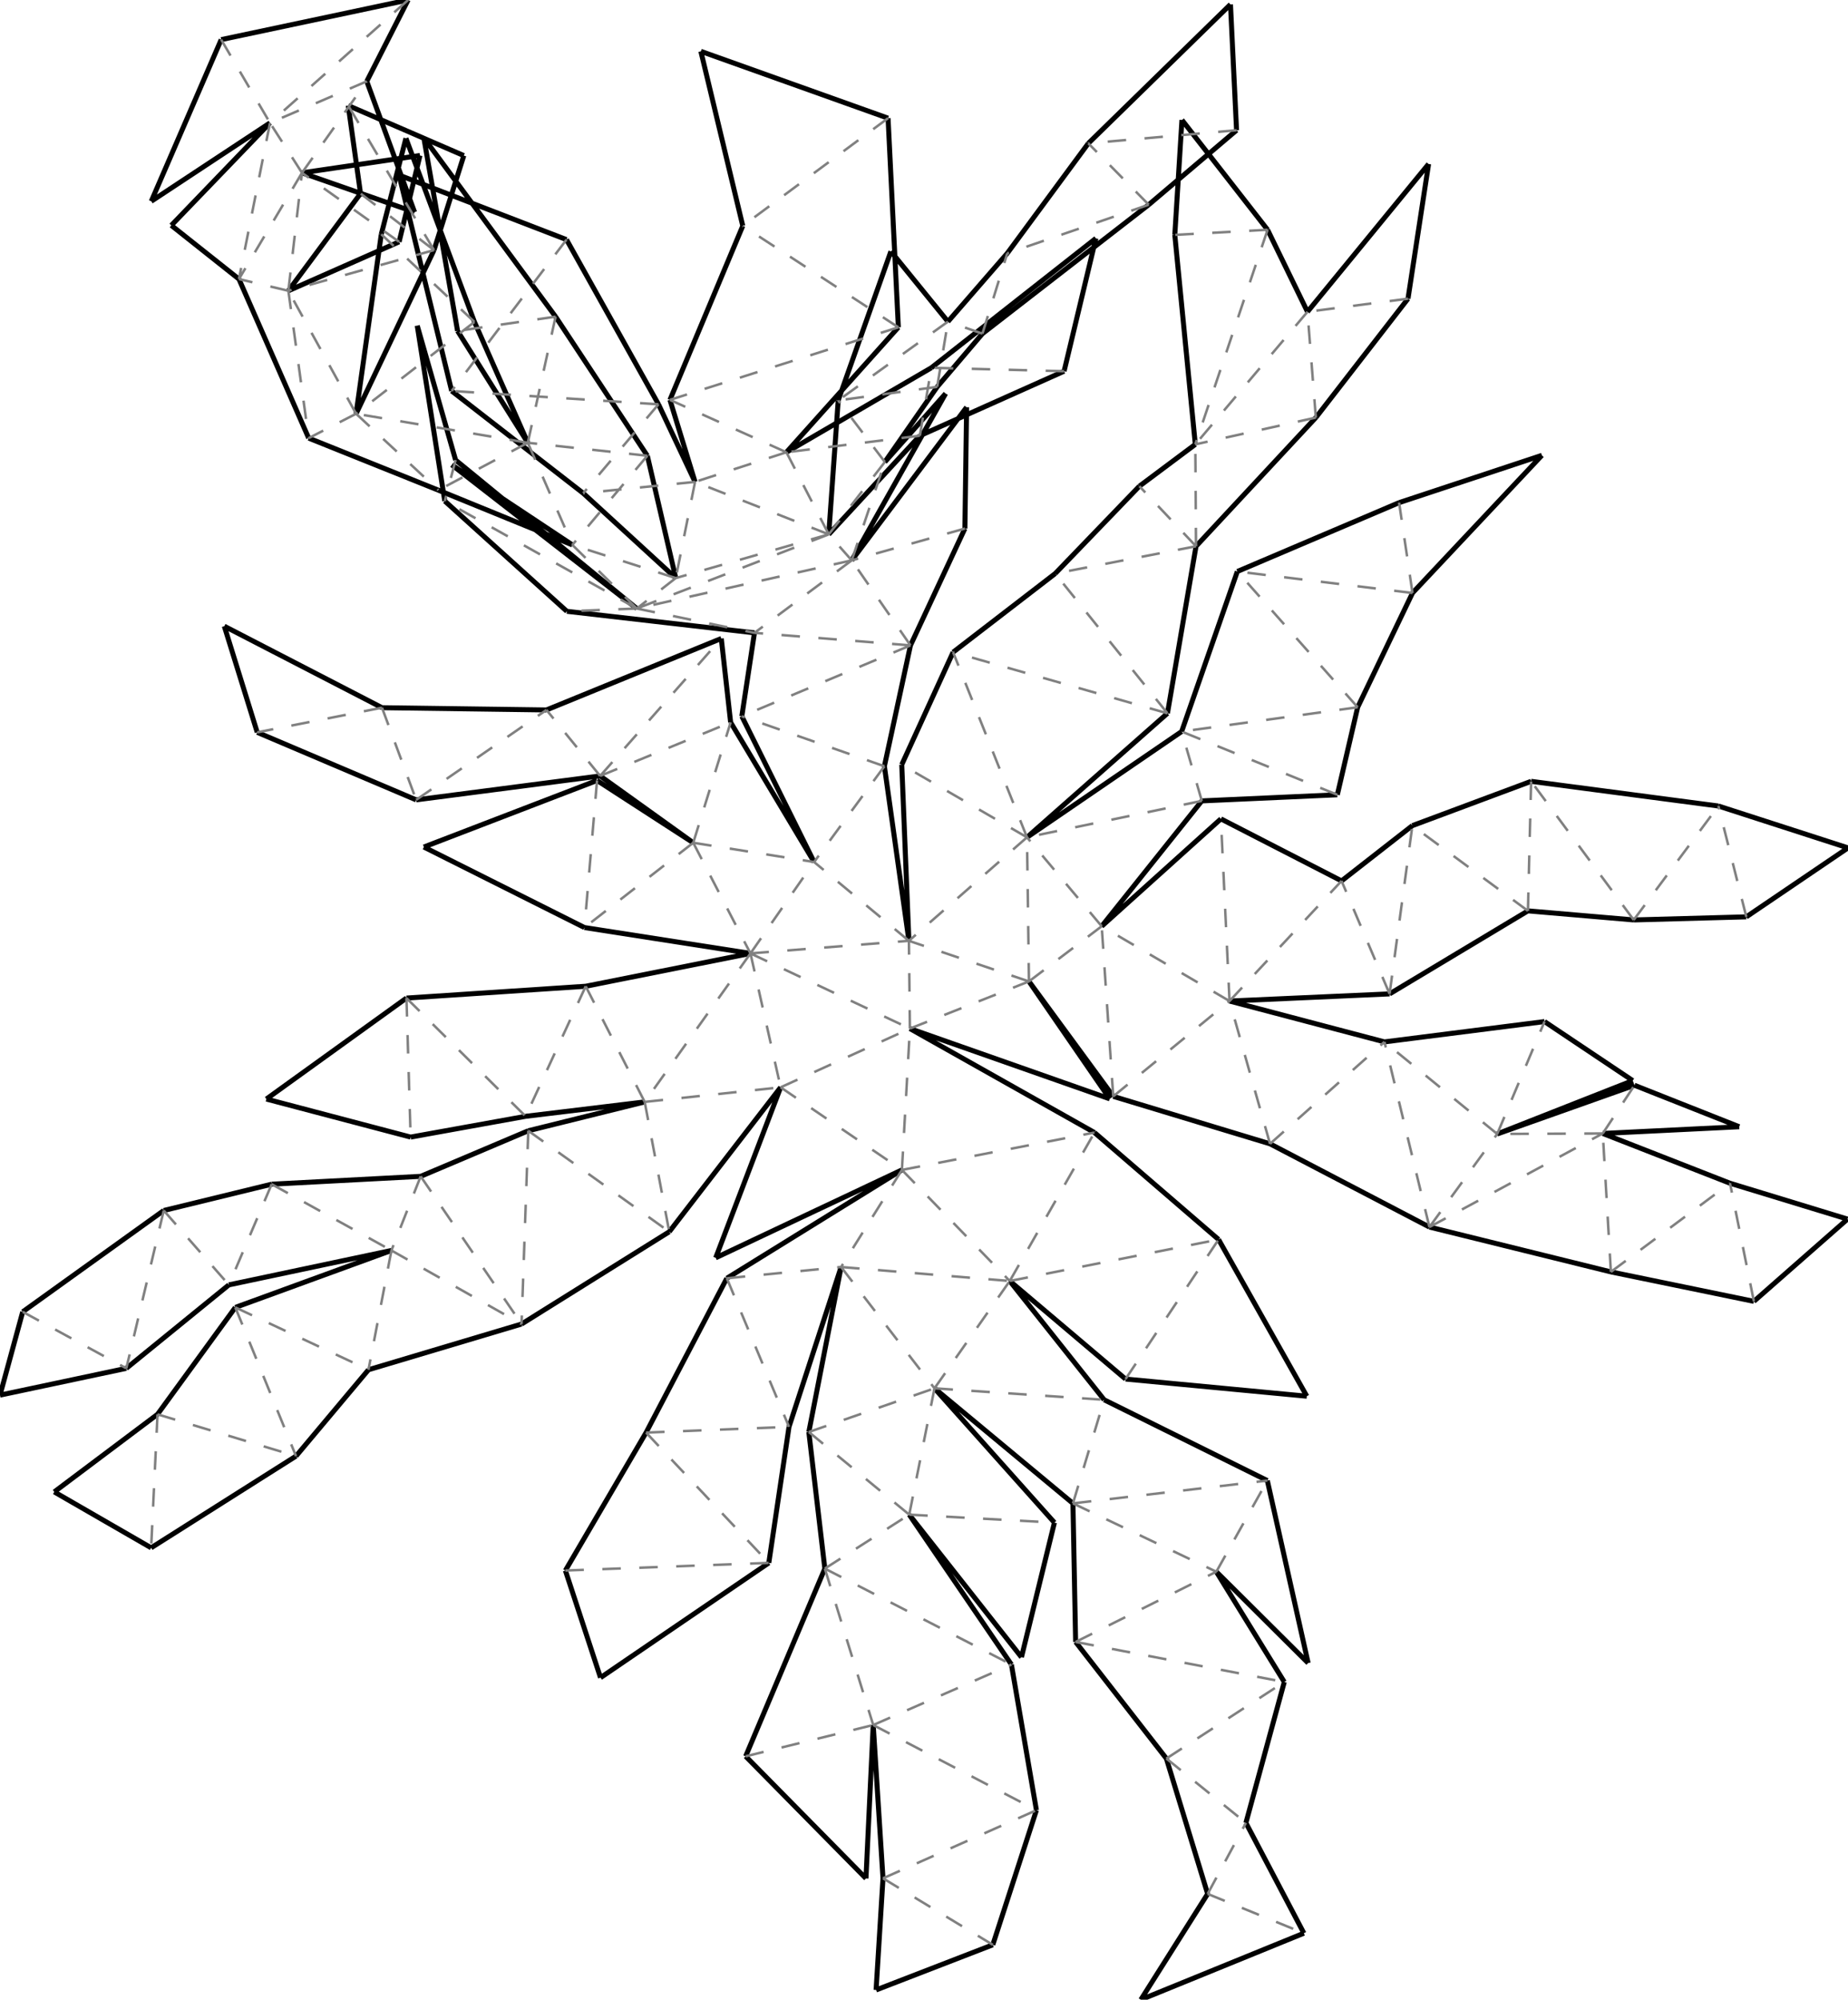 <?xml version="1.0"?>
<svg width="16203" height="17529" version="1.1" xmlns="http://www.w3.org/2000/svg" >
<defs>
<style type="text/css"><![CDATA[
.m {stroke:rgb(255,0,0);stroke-width:21.911;}
.v {stroke:rgb(0,0,255);stroke-width:21.911;}
.b {stroke:rgb(0,0,0);stroke-width:43.822;fill:white}
.n {stroke:rgb(128,128,128);stroke-width:21.911}
.t {stroke:rgb(0,128,0);stroke-width:21.911;}
.c {stroke:rgb(128,128,128);stroke-width:21.911;stroke-dasharray:162.03, 162.03;}
]]></style>
</defs>
<path fill="none" style="stroke:black;stroke-width:43.822;" d=" M 4791.49 6223.24 L 3349.37 6203.55 M 3648.84 7011.49 L 5261.94 6801.74 M 3349.37 6203.55 L 1966.69 5489.22 M 1966.69 5489.22 L 2255.3 6419.55 M 2255.3 6419.55 L 3648.84 7011.49 M 2382.03 10380.4 L 1435.68 10611.1 M 1107.66 11994.6 L 2006.73 11263 M 0 12229.5 L 1107.66 11994.6 M 199.184 11499.1 L 0 12229.5 M 1435.68 10611.1 L 199.184 11499.1 M 1326.31 1764.33 L 2367.27 1077.34 M 1939.32 347.401 L 1326.31 1764.33 M 1502.09 1975.68 L 2095.16 2446.32 M 2367.27 1077.34 L 1502.09 1975.68 M 12345.2 2618.15 L 12525.7 1437.56 M 12525.7 1437.56 L 11463.8 2733.18 M 3578.1 0 L 1939.32 347.401 M 11537.1 3660.57 L 12345.2 2618.15 M 10486.5 4788.53 L 11537.1 3660.57 M 10480.3 3895.42 L 9989.84 4261.93 M 9989.84 4261.93 L 9251.83 5027.77 M 7982.9 5657.32 L 8460.13 4633.18 M 6614.99 5547.34 L 6504.14 6278.75 M 6324.17 5597.04 L 4791.49 6223.24 M 6406.14 6332.24 L 6324.17 5597.04 M 3716.4 7424.88 L 5124.55 8130.68 M 5234.86 6841.47 L 3716.4 7424.88 M 3688.43 10311.6 L 2382.03 10380.4 M 3563.69 8748.99 L 2335.33 9634.13 M 2335.33 9634.13 L 3600.35 9967.49 M 1381.1 12397.7 L 475.81 13077.8 M 475.81 13077.8 L 1325.13 13567.7 M 10588.5 16601.5 L 10002.6 17529.1 M 10002.6 17529.1 L 11432.2 16946.2 M 7681.48 17443.6 L 8704.79 17047.9 M 7741.9 16465 L 7681.48 17443.6 M 12384.6 5197.92 L 13519.2 3991.48 M 13519.2 3991.48 L 12267.1 4406.14 M 12267.1 4406.14 L 10848.7 5009.58 M 7754.26 6716.78 L 7982.9 5657.32 M 5261.94 6801.74 L 6078.27 7387.4 M 2006.73 11263 L 3431.99 10961.3 M 2063.4 11460.6 L 1381.1 12397.7 M 15311.5 8036.96 L 16203 7432.31 M 16203 7432.31 L 15066.5 7065.32 M 15066.5 7065.32 L 13424.6 6849.03 M 11903.8 6199.7 L 12384.6 5197.92 M 10848.7 5009.58 L 10360.5 6412.57 M 10236.2 6252.77 L 10486.5 4788.53 M 9251.83 5027.77 L 8356.62 5717.13 M 6504.14 6278.75 L 7137.87 7556.15 M 5135.41 8645.32 L 3563.69 8748.99 M 3600.35 9967.49 L 4608.67 9785.42 M 1325.13 13567.7 L 2595.35 12764.1 M 8704.79 17047.9 L 9087.21 15867.8 M 11432.2 16946.2 L 10924 15978.9 M 10226.6 15415 L 10588.5 16601.5 M 14324.2 8064.04 L 15311.5 8036.96 M 13396.8 7984.46 L 14324.2 8064.04 M 9004.43 7339.79 L 10236.2 6252.77 M 8356.62 5717.13 L 7906.38 6703.04 M 7137.87 7556.15 L 6406.14 6332.24 M 6078.27 7387.4 L 5234.86 6841.47 M 4608.67 9785.42 L 5652.54 9659.2 M 7592.62 16466.2 L 7656.21 15121.3 M 6537.66 15395.5 L 7592.62 16466.2 M 7656.21 15121.3 L 7741.9 16465 M 13424.6 6849.03 L 12383.4 7237.35 M 7969.21 8247.07 L 7754.26 6716.78 M 4631.91 9911.99 L 3688.43 10311.6 M 9087.21 15867.8 L 8868.06 14591.2 M 14315.7 9472.54 L 13542.1 8954.89 M 13127.4 9940.15 L 14315.7 9472.54 M 12183.7 8712.22 L 13396.8 7984.46 M 7906.38 6703.04 L 7969.21 8247.07 M 4573.03 11606.3 L 5867.89 10797.5 M 5652.54 9659.2 L 4631.91 9911.99 M 13542.1 8954.89 L 12138.7 9132.99 M 8868.06 14591.2 L 7971.99 13277.1 M 6917.97 12507.6 L 7374.62 11106.4 M 7971.99 13277.1 L 8956.06 14526.7 M 8956.06 14526.7 L 9245.02 13346.8 M 11135.4 10026.6 L 12533 10756.1 M 9596.22 9927.75 L 7977.89 9016.38 M 7977.89 9016.38 L 9730.13 9632.21 M 9730.13 9632.21 L 9021.85 8602.96 M 7374.62 11106.4 L 7091.69 12552.7 M 9245.02 13346.8 L 8193.54 12169.8 M 11111.9 12978.6 L 9681.09 12270.3 M 9868.61 12088.5 L 11458 12238.9 M 11458 12238.9 L 10684.3 10865.3 M 9681.09 12270.3 L 8853.44 11229 M 8193.54 12169.8 L 9407.5 13178.4 M 8853.44 11229 L 9868.61 12088.5 M 10684.3 10865.3 L 9596.22 9927.75 M 3961.11 4074.77 L 5583.25 5334.22 M 5018.46 4776.44 L 3961.11 4074.77 M 5583.25 5334.22 L 3994.59 4032.78 M 3899.73 4391.99 L 4970.12 5358.62 M 3994.59 4032.78 L 3658.3 2854.53 M 3658.3 2854.53 L 3899.73 4391.99 M 2706.43 3840.5 L 3843.61 4296.78 M 2095.16 2446.32 L 2706.43 3840.5 M 3215.86 712.849 L 3578.1 0 M 11463.8 2733.18 L 11114 2014.17 M 8217 3391.22 L 8613.74 2924.85 M 7467.84 4912.1 L 8291.29 3449.78 M 8291.29 3449.78 L 7758.27 4049.64 M 8460.13 4633.18 L 8475.04 3569.71 M 8475.04 3569.71 L 7467.84 4912.1 M 4970.12 5358.62 L 6614.99 5547.34 M 3843.61 4296.78 L 5018.46 4776.44 M 3122.18 3626.94 L 3805.31 2192.54 M 4627.75 3881.15 L 4159.88 2822.22 M 3053.21 925.304 L 3161.1 1696.36 M 3805.31 2192.54 L 4066.65 1363.81 M 4066.65 1363.81 L 3053.21 925.304 M 2528.3 2548.93 L 3499.48 2119.82 M 3559.06 1211.91 L 3343.09 2053.61 M 4159.88 2822.22 L 3559.06 1211.91 M 3960.13 3427.06 L 5113.53 4323.4 M 5675.87 3995.02 L 4871.26 2775.85 M 10842 1141.58 L 10788.7 38.629 M 10788.7 38.629 L 9542.19 1256.69 M 10072 1794.38 L 10842 1141.58 M 9542.19 1256.69 L 8831.56 2220.47 M 8065.09 3819.47 L 9329.92 3253.91 M 8165.94 3223.91 L 6895.1 3964.54 M 5873.85 3505.29 L 6094.13 4224.12 M 6094.13 4224.12 L 5773.54 3544.07 M 11114 2014.17 L 10363.1 1051.52 M 10363.1 1051.52 L 10300.5 2059.12 M 2647.75 1514.97 L 3634.91 1859.58 M 3634.91 1859.58 L 3215.86 712.849 M 8613.74 2924.85 L 10072 1794.38 M 10300.5 2059.12 L 10480.3 3895.42 M 8831.56 2220.47 L 8311.38 2819.28 M 8311.38 2819.28 L 7811.18 2203.67 M 7811.18 2203.67 L 7349.32 3509.94 M 7758.27 4049.64 L 8217 3391.22 M 7349.32 3509.94 L 7266.33 4684.18 M 7266.33 4684.18 L 8065.09 3819.47 M 5113.53 4323.4 L 5925 5067.32 M 5925 5067.32 L 5675.87 3995.02 M 4011.87 2900.88 L 4627.75 3881.15 M 3343.09 2053.61 L 3122.18 3626.94 M 3161.1 1696.36 L 2528.3 2548.93 M 3499.48 2119.82 L 3682.23 1363.01 M 3682.23 1363.01 L 2647.75 1514.97 M 6895.1 3964.54 L 7876.73 2869.11 M 4871.26 2775.85 L 3715.99 1207.79 M 3715.99 1207.79 L 4011.87 2900.88 M 6512.55 1979.97 L 5873.85 3505.29 M 9608.69 2089.38 L 8165.94 3223.91 M 9329.92 3253.91 L 9608.69 2089.38 M 7876.73 2869.11 L 7786.44 1035.94 M 5773.54 3544.07 L 4967.09 2100.41 M 4967.09 2100.41 L 3498.78 1534.81 M 3498.78 1534.81 L 3960.13 3427.06 M 7786.44 1035.94 L 6145.04 450.02 M 6145.04 450.02 L 6512.55 1979.97 M 4957.27 13766.9 L 5265.18 14706.1 M 5265.18 14706.1 L 6740.89 13700 M 6740.89 13700 L 6917.97 12507.6 M 5664.71 12557.8 L 4957.27 13766.9 M 7232.1 13750 L 6537.66 15395.5 M 6372.66 11205.2 L 5664.71 12557.8 M 3230.74 12007 L 4573.03 11606.3 M 3431.99 10961.3 L 2063.4 11460.6 M 2595.35 12764.1 L 3230.74 12007 M 7091.69 12552.7 L 7232.1 13750 M 6579.97 8357.4 L 5135.41 8645.32 M 5867.89 10797.5 L 6844.54 9531.31 M 7907.86 10255.3 L 6372.66 11205.2 M 6844.54 9531.31 L 6275.13 11025.6 M 6275.13 11025.6 L 7907.86 10255.3 M 5124.55 8130.68 L 6579.97 8357.4 M 9430.92 14392.9 L 10226.6 15415 M 11260.4 14743.9 L 10664.6 13777.4 M 10924 15978.9 L 11260.4 14743.9 M 9407.5 13178.4 L 9430.92 14392.9 M 10664.6 13777.4 L 11469.7 14578 M 11469.7 14578 L 11111.9 12978.6 M 12533 10756.1 L 14124.1 11149.2 M 15168.4 10372 L 14052.9 9935.76 M 14124.1 11149.2 L 15377.8 11407.4 M 15377.8 11407.4 L 16198.8 10686.4 M 16198.8 10686.4 L 15168.4 10372 M 14331 9513.32 L 13127.4 9940.15 M 14052.9 9935.76 L 15249.3 9876.86 M 15249.3 9876.86 L 14331 9513.32 M 10704.7 7178.15 L 9659.52 8119.31 M 11762.6 7721.89 L 10704.7 7178.15 M 9659.52 8119.31 L 10537.4 7020.46 M 9760.7 9610.49 L 11135.4 10026.6 M 12138.7 9132.99 L 10780.3 8775.02 M 10780.3 8775.02 L 12183.7 8712.22 M 12383.4 7237.35 L 11762.6 7721.89 M 11725.6 6966.84 L 11903.8 6199.7 M 10537.4 7020.46 L 11725.6 6966.84 M 10360.5 6412.57 L 9004.43 7339.79 M 9021.85 8602.96 L 9760.7 9610.49" />
<path fill="none" class="c" d=" M 3349.37 6203.55 L 3648.84 7011.49 M 3648.84 7011.49 L 4791.49 6223.24 M 3349.37 6203.55 L 2255.3 6419.55 M 5261.94 6801.74 L 4791.49 6223.24 M 5261.94 6801.74 L 6324.17 5597.04 M 5261.94 6801.74 L 6406.14 6332.24 M 6078.27 7387.4 L 6406.14 6332.24 M 6078.27 7387.4 L 7137.87 7556.15 M 6579.97 8357.4 L 7137.87 7556.15 M 6078.27 7387.4 L 6579.97 8357.4 M 6579.97 8357.4 L 7969.21 8247.07 M 6078.27 7387.4 L 5124.55 8130.68 M 7977.89 9016.38 L 7969.21 8247.07 M 6579.97 8357.4 L 7977.89 9016.38 M 5234.86 6841.47 L 5124.55 8130.68 M 9021.85 8602.96 L 7969.21 8247.07 M 7977.89 9016.38 L 9021.85 8602.96 M 6844.54 9531.31 L 7977.89 9016.38 M 9021.85 8602.96 L 9004.43 7339.79 M 7969.21 8247.07 L 7137.87 7556.15 M 6579.97 8357.4 L 6844.54 9531.31 M 9021.85 8602.96 L 9659.52 8119.31 M 7754.26 6716.78 L 7137.87 7556.15 M 5652.54 9659.2 L 6844.54 9531.31 M 6579.97 8357.4 L 5652.54 9659.2 M 9760.7 9610.49 L 9659.52 8119.31 M 7754.26 6716.78 L 6504.14 6278.75 M 9760.7 9610.49 L 10780.3 8775.02 M 7982.9 5657.32 L 6504.14 6278.75 M 11135.4 10026.6 L 10780.3 8775.02 M 7982.9 5657.32 L 6614.99 5547.34 M 11135.4 10026.6 L 12138.7 9132.99 M 7467.84 4912.1 L 6614.99 5547.34 M 7982.9 5657.32 L 7467.84 4912.1 M 12533 10756.1 L 12138.7 9132.99 M 7467.84 4912.1 L 5583.25 5334.22 M 5583.25 5334.22 L 6614.99 5547.34 M 8460.13 4633.18 L 7467.84 4912.1 M 13127.4 9940.15 L 12138.7 9132.99 M 7266.33 4684.18 L 5583.25 5334.22 M 5583.25 5334.22 L 4970.12 5358.62 M 5652.54 9659.2 L 5867.89 10797.5 M 5135.41 8645.32 L 5652.54 9659.2 M 10780.3 8775.02 L 9659.52 8119.31 M 5583.25 5334.22 L 3899.73 4391.99 M 4631.91 9911.99 L 5867.89 10797.5 M 5135.41 8645.32 L 4608.67 9785.42 M 10780.3 8775.02 L 10704.7 7178.15 M 3994.59 4032.78 L 3899.73 4391.99 M 3563.69 8748.99 L 4608.67 9785.42 M 10780.3 8775.02 L 11762.6 7721.89 M 7907.86 10255.3 L 7977.89 9016.38 M 3563.69 8748.99 L 3600.35 9967.49 M 12183.7 8712.22 L 11762.6 7721.89 M 7907.86 10255.3 L 9596.22 9927.75 M 6844.54 9531.31 L 7907.86 10255.3 M 12183.7 8712.22 L 12383.4 7237.35 M 7907.86 10255.3 L 8853.44 11229 M 8853.44 11229 L 9596.22 9927.75 M 13396.8 7984.46 L 12383.4 7237.35 M 7374.62 11106.4 L 8853.44 11229 M 7907.86 10255.3 L 7374.62 11106.4 M 8853.44 11229 L 10684.3 10865.3 M 13396.8 7984.46 L 13424.6 6849.03 M 7374.62 11106.4 L 8193.54 12169.8 M 14324.2 8064.04 L 13424.6 6849.03 M 7091.69 12552.7 L 8193.54 12169.8 M 14324.2 8064.04 L 15066.5 7065.32 M 7091.69 12552.7 L 7971.99 13277.1 M 7971.99 13277.1 L 8193.54 12169.8 M 15311.5 8036.96 L 15066.5 7065.32 M 7232.1 13750 L 7971.99 13277.1 M 7971.99 13277.1 L 9245.02 13346.8 M 7232.1 13750 L 8868.06 14591.2 M 8193.54 12169.8 L 8853.44 11229 M 7656.21 15121.3 L 8868.06 14591.2 M 7232.1 13750 L 7656.21 15121.3 M 8193.54 12169.8 L 9681.09 12270.3 M 7656.21 15121.3 L 9087.21 15867.8 M 6537.66 15395.5 L 7656.21 15121.3 M 9407.5 13178.4 L 9681.09 12270.3 M 7741.9 16465 L 9087.21 15867.8 M 9407.5 13178.4 L 11111.9 12978.6 M 7741.9 16465 L 8704.79 17047.9 M 9407.5 13178.4 L 10664.6 13777.4 M 10664.6 13777.4 L 11111.9 12978.6 M 6372.66 11205.2 L 7374.62 11106.4 M 9868.61 12088.5 L 10684.3 10865.3 M 9430.92 14392.9 L 10664.6 13777.4 M 9659.52 8119.31 L 9004.43 7339.79 M 4631.91 9911.99 L 4573.03 11606.3 M 5925 5067.32 L 5583.25 5334.22 M 9004.43 7339.79 L 7969.21 8247.07 M 13127.4 9940.15 L 13542.1 8954.89 M 7266.33 4684.18 L 5925 5067.32 M 9430.92 14392.9 L 11260.4 14743.9 M 10537.4 7020.46 L 9004.43 7339.79 M 3688.43 10311.6 L 4573.03 11606.3 M 5925 5067.32 L 5018.46 4776.44 M 9004.43 7339.79 L 7906.38 6703.04 M 7266.33 4684.18 L 6094.13 4224.12 M 10226.6 15415 L 11260.4 14743.9 M 10537.4 7020.46 L 10360.5 6412.57 M 3688.43 10311.6 L 3431.99 10961.3 M 5675.87 3995.02 L 5018.46 4776.44 M 9004.43 7339.79 L 8356.62 5717.13 M 11725.6 6966.84 L 10360.5 6412.57 M 2382.03 10380.4 L 3431.99 10961.3 M 4627.75 3881.15 L 5018.46 4776.44 M 5675.87 3995.02 L 4627.75 3881.15 M 10236.2 6252.77 L 8356.62 5717.13 M 11903.8 6199.7 L 10360.5 6412.57 M 2382.03 10380.4 L 2006.73 11263 M 4627.75 3881.15 L 3843.61 4296.78 M 4871.26 2775.85 L 4627.75 3881.15 M 10236.2 6252.77 L 9251.83 5027.77 M 11903.8 6199.7 L 10848.7 5009.58 M 1435.68 10611.1 L 2006.73 11263 M 4627.75 3881.15 L 3122.18 3626.94 M 3122.18 3626.94 L 3843.61 4296.78 M 4871.26 2775.85 L 4011.87 2900.88 M 4159.88 2822.22 L 3122.18 3626.94 M 3122.18 3626.94 L 2706.43 3840.5 M 10486.5 4788.53 L 9251.83 5027.77 M 4159.88 2822.22 L 3343.09 2053.61 M 3122.18 3626.94 L 2528.3 2548.93 M 2528.3 2548.93 L 2706.43 3840.5 M 10486.5 4788.53 L 9989.84 4261.93 M 3805.31 2192.54 L 2528.3 2548.93 M 2528.3 2548.93 L 2095.16 2446.32 M 10486.5 4788.53 L 10480.3 3895.42 M 3805.31 2192.54 L 3161.1 1696.36 M 2647.75 1514.97 L 2095.16 2446.32 M 2528.3 2548.93 L 2647.75 1514.97 M 11537.1 3660.57 L 10480.3 3895.42 M 3805.31 2192.54 L 3053.21 925.304 M 2367.27 1077.34 L 2095.16 2446.32 M 2647.75 1514.97 L 2367.27 1077.34 M 3499.48 2119.82 L 2647.75 1514.97 M 11537.1 3660.57 L 11463.8 2733.18 M 11463.8 2733.18 L 10480.3 3895.42 M 3215.86 712.849 L 2367.27 1077.34 M 2647.75 1514.97 L 3215.86 712.849 M 12345.2 2618.15 L 11463.8 2733.18 M 11114 2014.17 L 10480.3 3895.42 M 11114 2014.17 L 10300.5 2059.12 M 3578.1 0 L 2367.27 1077.34 M 12384.6 5197.92 L 10848.7 5009.58 M 1435.68 10611.1 L 1107.66 11994.6 M 1939.32 347.401 L 2367.27 1077.34 M 12384.6 5197.92 L 12267.1 4406.14 M 199.184 11499.1 L 1107.66 11994.6 M 6895.1 3964.54 L 6094.13 4224.12 M 7266.33 4684.18 L 6895.1 3964.54 M 10226.6 15415 L 10924 15978.9 M 6895.1 3964.54 L 5873.85 3505.29 M 10588.5 16601.5 L 10924 15978.9 M 7876.73 2869.11 L 5873.85 3505.29 M 10588.5 16601.5 L 11432.2 16946.2 M 7876.73 2869.11 L 6512.55 1979.97 M 8065.09 3819.47 L 6895.1 3964.54 M 7786.44 1035.94 L 6512.55 1979.97 M 8065.09 3819.47 L 8165.94 3223.91 M 3431.99 10961.3 L 4573.03 11606.3 M 9329.92 3253.91 L 8165.94 3223.91 M 3431.99 10961.3 L 3230.74 12007 M 12533 10756.1 L 13127.4 9940.15 M 2063.4 11460.6 L 3230.74 12007 M 14052.9 9935.76 L 13127.4 9940.15 M 12533 10756.1 L 14052.9 9935.76 M 2063.4 11460.6 L 2595.35 12764.1 M 14052.9 9935.76 L 14331 9513.32 M 14124.1 11149.2 L 14052.9 9935.76 M 1381.1 12397.7 L 2595.35 12764.1 M 14124.1 11149.2 L 15168.4 10372 M 1381.1 12397.7 L 1325.13 13567.7 M 15377.8 11407.4 L 15168.4 10372 M 6372.66 11205.2 L 6917.97 12507.6 M 6094.13 4224.12 L 5925 5067.32 M 5664.71 12557.8 L 6917.97 12507.6 M 6094.13 4224.12 L 5113.53 4323.4 M 5664.71 12557.8 L 6740.89 13700 M 5773.54 3544.07 L 5113.53 4323.4 M 4957.27 13766.9 L 6740.89 13700 M 5773.54 3544.07 L 3960.13 3427.06 M 7467.84 4912.1 L 7266.33 4684.18 M 4967.09 2100.41 L 3960.13 3427.06 M 7467.84 4912.1 L 7758.27 4049.64 M 7758.27 4049.64 L 7266.33 4684.18 M 5018.46 4776.44 L 5583.25 5334.22 M 7758.27 4049.64 L 7349.32 3509.94 M 8217 3391.22 L 7349.32 3509.94 M 8217 3391.22 L 8311.38 2819.28 M 8311.38 2819.28 L 7349.32 3509.94 M 8613.74 2924.85 L 8311.38 2819.28 M 8613.74 2924.85 L 8831.56 2220.47 M 10072 1794.38 L 8831.56 2220.47 M 10072 1794.38 L 9542.19 1256.69 M 10842 1141.58 L 9542.19 1256.69" />
</svg>
